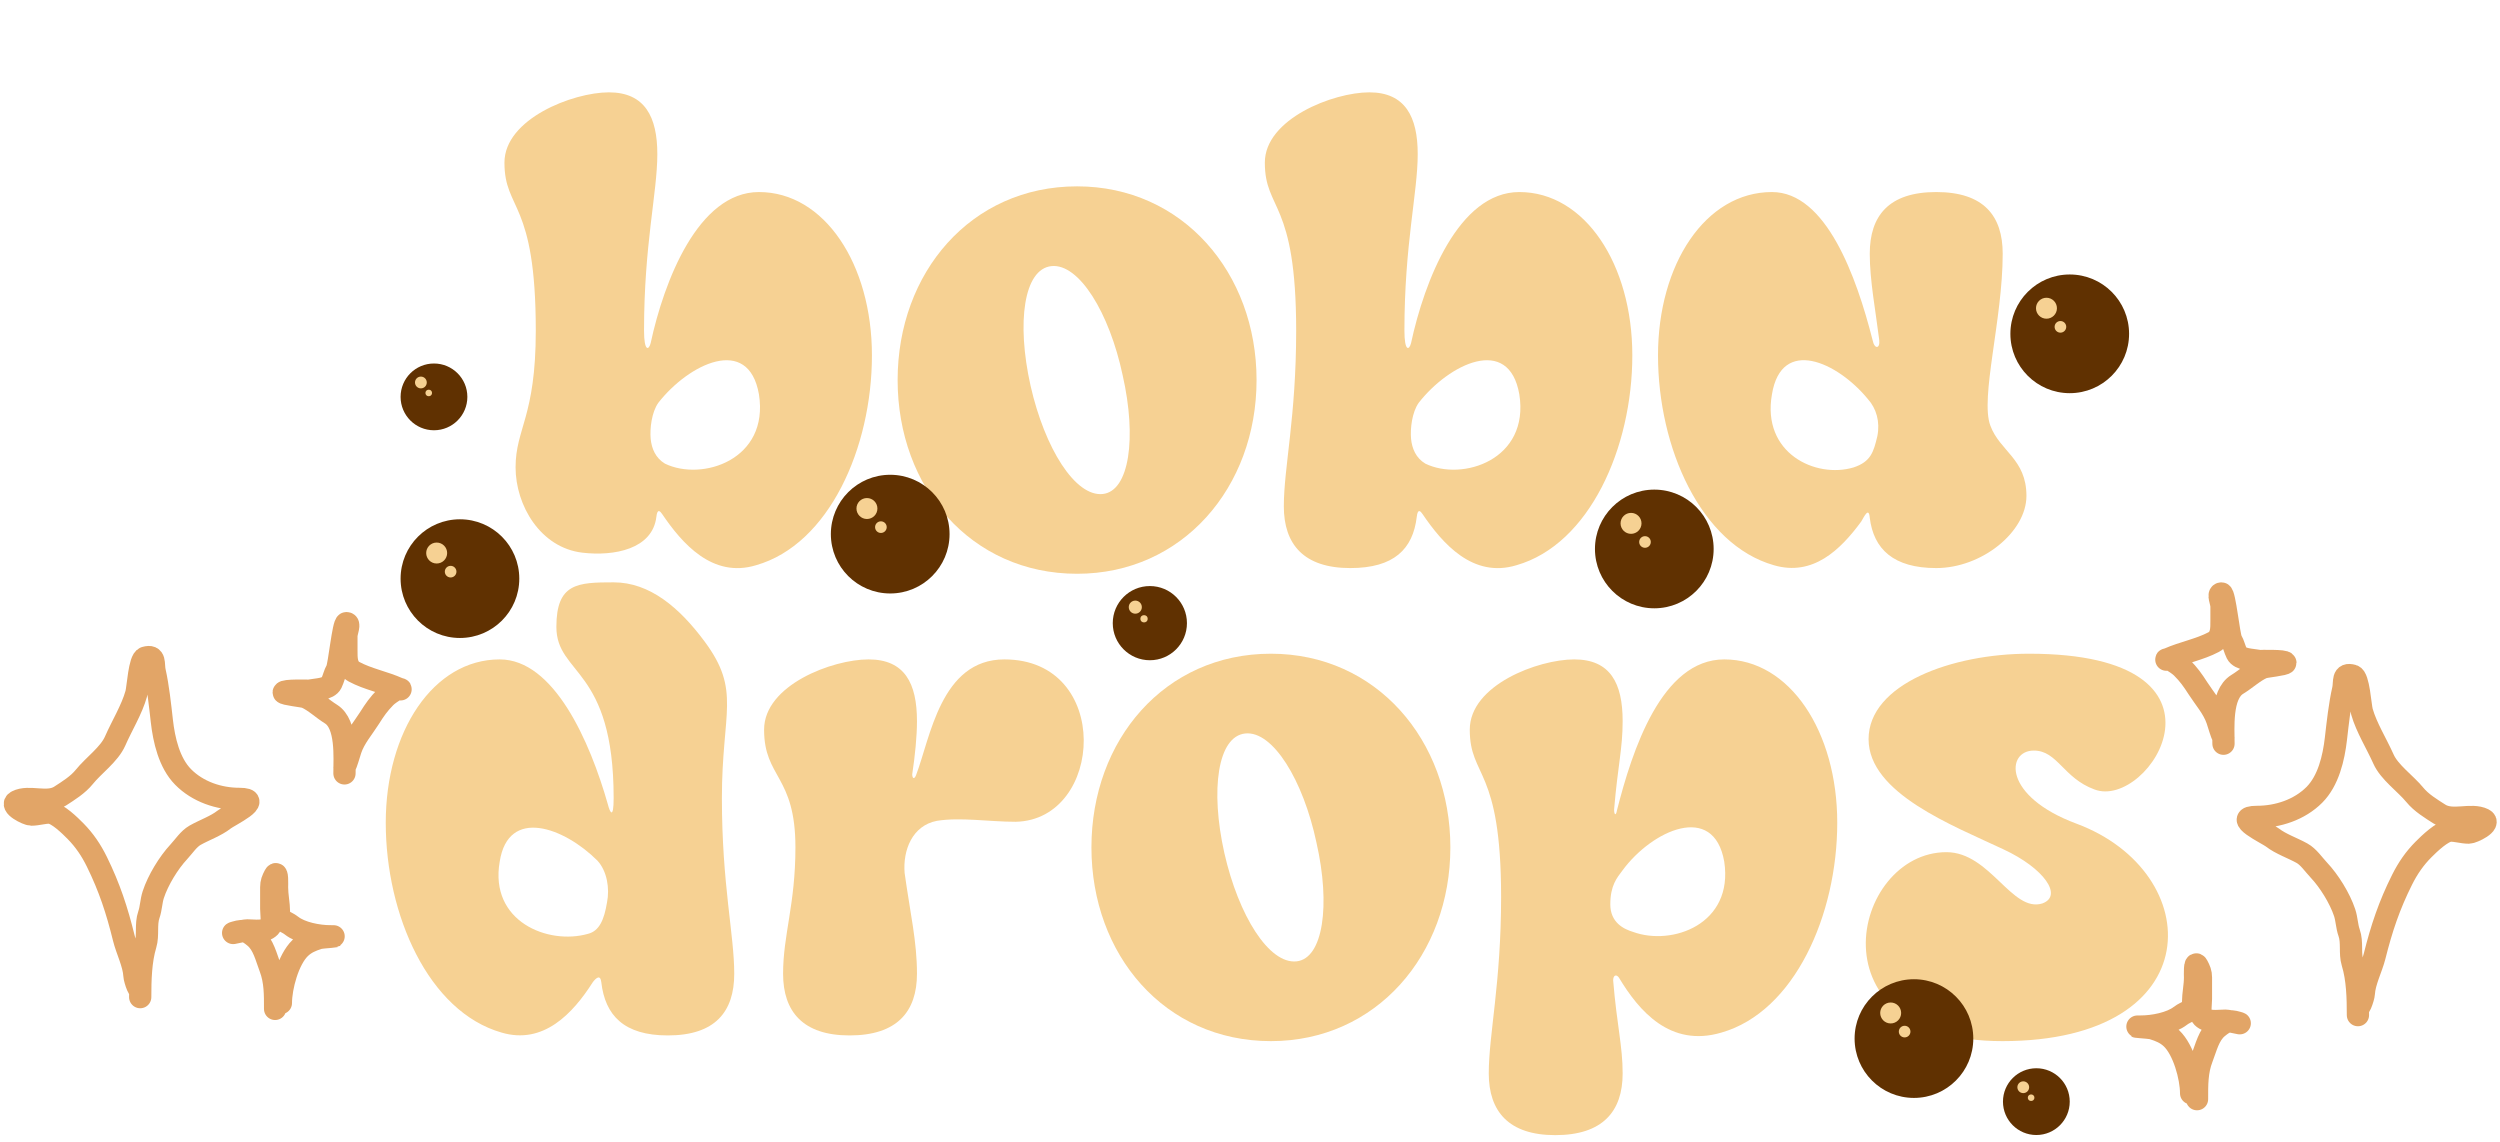 <svg width="337" height="154" viewBox="0 0 337 154" fill="none" xmlns="http://www.w3.org/2000/svg">
<path d="M95 86.5C99.928 93.154 97.312 95.928 97.312 107.576C97.312 119.224 98.976 126.008 98.976 131.256C98.976 136.376 96.416 139.576 90.016 139.576C84.128 139.576 81.568 136.888 81.056 132.408C80.928 131.256 80.288 131.896 79.904 132.408C77.216 136.632 73.248 140.856 67.616 139.192C57.76 136.376 52 123.32 52 110.904C52 98.616 58.4 88.888 67.36 88.888C74.656 88.888 79.52 99.896 81.952 108.472C82.208 109.496 82.72 110.52 82.72 107.576C82.72 89.912 75 91.028 75 84.5C75 78.612 77.856 78.5 82.72 78.5C87.584 78.5 91.593 81.901 95 86.5ZM67.36 116.152C65.952 124.216 73.888 127.416 79.264 125.88C80.8 125.496 81.44 123.96 81.824 121.656C82.208 119.736 81.824 117.432 80.544 116.024C76.064 111.544 68.512 108.728 67.36 116.152Z" fill="#F6D193"/>
<path d="M135.384 88.888C149.976 88.888 148.824 110.52 136.92 110.776C133.336 110.776 129.496 110.136 126.296 110.648C122.968 111.288 121.688 114.616 121.944 117.688C122.712 123.192 123.608 126.904 123.608 131.256C123.608 136.376 120.92 139.576 114.52 139.576C108.248 139.576 105.56 136.376 105.56 131.256C105.56 126.008 107.224 121.912 107.224 114.232C107.224 104.504 103 104.888 103 98.36C103 92.344 112.216 88.888 117.08 88.888C121.944 88.888 123.608 92.088 123.608 97.208C123.608 99.256 123.352 101.816 122.968 104.376C122.968 104.888 123.224 105.144 123.48 104.504C125.4 99.512 126.808 88.888 135.384 88.888Z" fill="#F6D193"/>
<path d="M171.317 88.12C185.525 88.12 195.509 99.768 195.509 114.232C195.509 128.696 185.525 140.344 171.317 140.344C156.981 140.344 147.125 128.696 147.125 114.232C147.125 99.768 156.981 88.12 171.317 88.12ZM174.773 129.592C178.357 129.208 179.381 122.04 177.461 113.592C175.669 105.144 171.573 98.488 167.861 98.872C164.149 99.256 163.125 106.424 165.045 115C166.965 123.448 171.061 129.976 174.773 129.592Z" fill="#F6D193"/>
<path d="M232.429 88.888C241.261 88.888 247.661 98.616 247.661 110.904C247.661 123.32 241.901 136.376 232.045 139.192C225.133 141.24 220.909 136.248 218.221 131.768C217.837 131.256 217.453 131.512 217.453 132.152C217.965 138.296 218.733 140.984 218.733 144.696C218.733 149.816 216.045 153.016 209.645 153.016C203.373 153.016 200.685 149.816 200.685 144.696C200.685 139.448 202.349 132.536 202.349 120.888C202.349 103.352 198.125 104.888 198.125 98.36C198.125 92.344 207.341 88.888 212.205 88.888C217.069 88.888 218.733 92.088 218.733 97.208C218.733 100.92 218.093 103.096 217.581 109.112C217.581 109.88 217.837 110.008 217.965 109.24C220.013 101.176 223.981 88.888 232.429 88.888ZM217.069 121.912C217.069 124.344 218.861 125.24 220.141 125.624C225.389 127.544 233.709 124.6 232.429 116.152C231.021 108.088 222.701 111.928 218.733 117.304C217.965 118.328 217.069 119.352 217.069 121.912Z" fill="#F6D193"/>
<path d="M279.916 111.032C297.452 117.56 298.092 140.344 269.932 140.344C243.692 140.344 249.58 114.872 262.38 114.872C268.268 114.872 271.212 123.064 275.308 121.784C278.124 120.76 275.564 117.048 270.06 114.488C263.276 111.288 251.884 106.936 251.884 99.64C251.884 92.216 263.148 88.12 273.516 88.12C303.212 88.12 289.772 109.24 282.348 106.424C278.124 104.888 277.356 101.176 274.156 101.176C270.444 101.176 269.932 107.32 279.916 111.032Z" fill="#F6D193"/>
<path d="M102.304 25.888C111.136 25.888 117.536 35.616 117.536 47.904C117.536 60.32 111.776 73.376 101.92 76.192C96.032 77.984 91.936 73.248 89.248 69.28C88.992 68.896 88.608 68.512 88.48 69.664C87.968 74.016 82.801 75.009 78.5 74.5C72.837 73.829 69.5 68.12 69.5 63C69.5 57.752 72.224 56.224 72.224 44.576C72.224 26.912 68 28.448 68 21.92C68 16.032 77.216 12.448 82.08 12.448C86.944 12.448 88.608 15.776 88.608 20.768C88.608 26.016 86.816 32.928 86.816 44.576C86.816 47.392 87.456 47.264 87.712 46.24C89.504 37.92 94.112 25.888 102.304 25.888ZM87.712 59.168C87.84 60.448 88.352 61.728 89.632 62.496C94.624 64.928 103.712 61.984 102.304 53.152C100.896 45.088 92.832 49.056 88.736 54.304C87.84 55.584 87.584 57.76 87.712 59.168Z" fill="#F6D193"/>
<path d="M145.192 25.12C159.4 25.12 169.384 36.768 169.384 51.232C169.384 65.696 159.4 77.344 145.192 77.344C130.856 77.344 121 65.696 121 51.232C121 36.768 130.856 25.12 145.192 25.12ZM148.648 66.592C152.232 66.208 153.256 59.04 151.336 50.592C149.544 42.144 145.448 35.488 141.736 35.872C138.024 36.256 137 43.424 138.92 52C140.84 60.448 144.936 66.976 148.648 66.592Z" fill="#F6D193"/>
<path d="M204.804 25.888C213.636 25.888 220.036 35.616 220.036 47.904C220.036 60.32 214.276 73.376 204.42 76.192C198.532 77.984 194.436 73.248 191.748 69.28C191.492 68.896 191.108 68.512 190.98 69.664C190.468 74.016 187.908 76.576 182.02 76.576C175.748 76.576 173.06 73.376 173.06 68.256C173.06 63.008 174.724 56.224 174.724 44.576C174.724 26.912 170.5 28.448 170.5 21.92C170.5 16.032 179.716 12.448 184.58 12.448C189.444 12.448 191.108 15.776 191.108 20.768C191.108 26.016 189.316 32.928 189.316 44.576C189.316 47.392 189.956 47.264 190.212 46.24C192.004 37.92 196.612 25.888 204.804 25.888ZM190.212 59.168C190.34 60.448 190.852 61.728 192.132 62.496C197.124 64.928 206.212 61.984 204.804 53.152C203.396 45.088 195.332 49.056 191.236 54.304C190.34 55.584 190.084 57.76 190.212 59.168Z" fill="#F6D193"/>
<path d="M269.964 34.208C269.964 43.04 266.892 53.664 268.3 57.376C269.58 60.832 273.164 61.856 273.164 66.848C273.164 71.712 267.148 76.576 261.004 76.576C255.244 76.576 252.556 74.016 252.044 69.792C251.916 68.256 251.276 69.664 250.892 70.304C248.076 74.144 244.364 77.728 239.116 76.192C229.26 73.376 223.5 60.32 223.5 47.904C223.5 35.616 229.9 25.888 238.86 25.888C246.156 25.888 250.252 37.28 252.428 45.856C252.684 47.136 253.452 47.008 253.324 45.856C252.812 41.76 252.044 37.792 252.044 34.208C252.044 29.088 254.604 25.888 261.004 25.888C267.404 25.888 269.964 29.088 269.964 34.208ZM238.86 53.152C237.452 61.088 244.748 64.544 249.868 63.008C252.172 62.24 252.556 60.96 253.068 58.784C253.452 56.864 252.94 55.072 251.788 53.792C247.692 48.8 240.14 45.344 238.86 53.152Z" fill="#F6D193"/>
<!-- <path d="M106.832 9.464C108.368 10.296 109.968 12.216 109.968 14.584C109.968 18.008 106.928 20.952 104.08 20.952C103.312 20.952 102.576 20.856 101.936 20.632C101.328 20.44 100.752 19.96 99.28 20.664C98.928 20.824 98.512 20.952 98 20.952C95.344 20.952 94 18.904 94 16.952C94 13.656 96.56 10.744 96.56 7.704C96.56 5.656 95.248 5.88 94.448 4.152C93.776 2.68 94.576 0.727999 97.04 0.727999C98.128 0.727999 99.024 1.048 99.664 1.592C100.24 2.136 100.656 2.232 101.2 1.816C101.872 1.304 102.992 0.727999 104.72 0.727999C106.8 0.727999 108.944 2.2 108.944 4.536C108.944 6.488 107.856 7.704 106.768 8.504C106.192 8.92 106.128 9.08 106.832 9.464ZM100.56 5.624C100.304 6.36 100.144 8.216 101.68 7.736C103.888 7.032 104.592 4.152 103.408 3.736C102.288 3.352 100.944 4.504 100.56 5.624ZM104.592 12.472C104.912 11.512 103.76 10.392 101.744 10.136C100.144 9.944 100.144 11.416 100.656 12.28C101.584 13.816 104.208 13.624 104.592 12.472ZM120.77 11C123.042 8.248 127.554 12.152 126.402 16.344C125.698 18.904 123.266 20.952 120.866 20.952C119.778 20.952 118.818 20.792 118.082 20.44C117.346 20.056 117.058 20.12 116.034 20.664C115.714 20.824 115.298 20.952 114.818 20.952C112.162 20.952 110.594 18.904 110.594 16.952C110.594 13.656 113.154 10.744 113.154 7.704C113.154 5.656 111.842 5.88 111.042 4.152C110.37 2.68 111.17 0.727999 113.634 0.727999C114.498 0.727999 115.202 1.016 115.778 1.432C116.77 2.136 117.346 2.136 118.242 1.56C119.042 1.08 120.098 0.727999 121.314 0.727999C124.002 0.727999 125.858 1.784 125.858 3.672C125.858 6.072 122.274 7.32 121.25 5.688C120.578 4.568 119.49 3.64 118.146 4.312C116.866 4.984 117.378 6.616 118.818 6.616C120.77 6.616 121.378 7.192 121.378 8.024C121.378 8.888 120.482 9.464 119.17 9.464C116.066 9.464 115.266 12.984 117.282 13.592C119.042 14.168 119.458 12.568 120.77 11ZM142.689 4.312C143.009 6.328 142.273 7.448 140.865 7.448C139.073 7.448 138.113 4.92 137.441 3.64C137.057 2.968 136.449 2.968 136.449 4.92C136.449 5.56 136.513 6.424 136.865 7.544C137.601 9.72 139.329 13.368 139.329 15.896C139.329 19.16 137.121 20.952 134.689 20.952C132.257 20.952 130.081 19.16 130.081 15.896C130.081 13.368 131.809 9.72 132.513 7.544C132.865 6.424 132.961 5.56 132.961 4.92C132.961 2.968 132.321 2.968 131.937 3.64C131.265 4.92 130.305 7.448 128.513 7.448C127.105 7.448 126.401 6.328 126.689 4.312L126.977 2.712C127.201 1.432 128.033 0.727999 129.633 0.727999H139.745C141.345 0.727999 142.177 1.432 142.401 2.712L142.689 4.312ZM157.979 4.696C158.331 7.544 155.995 8.376 157.083 11.192C157.915 13.336 160.027 14.488 160.027 17.016C160.027 19 157.979 20.952 155.323 20.952C152.571 20.952 150.715 18.552 151.195 16.248C151.451 15.064 152.635 13.56 153.403 12.056C154.363 10.296 153.019 9.72 150.779 9.72C148.539 9.72 147.195 10.296 148.123 12.056C148.923 13.56 150.075 15.064 150.331 16.248C150.843 18.552 148.987 20.952 146.235 20.952C143.579 20.952 141.531 19 141.531 17.016C141.531 14.488 143.611 13.336 144.475 11.192C145.563 8.376 143.227 7.544 143.547 4.696C143.739 3.16 145.339 0.727999 150.779 0.727999C156.219 0.727999 157.819 3.16 157.979 4.696ZM151.515 7.192C154.619 7.192 152.571 5.176 150.779 5.176C148.987 5.176 146.939 7.192 150.011 7.192H151.515Z" fill="#F6D193"/> -->
<circle cx="258" cy="140" r="8" fill="#603101"/>
<circle cx="254.863" cy="136.549" r="1.412" fill="#F6D193"/>
<circle cx="256.745" cy="139.059" r="0.784" fill="#F6D193"/>
<circle cx="120" cy="72" r="8" fill="#603101"/>
<circle cx="116.863" cy="68.549" r="1.412" fill="#F6D193"/>
<circle cx="118.745" cy="71.059" r="0.784" fill="#F6D193"/>
<circle cx="155" cy="84" r="5" fill="#603101"/>
<ellipse cx="153.039" cy="81.843" rx="0.882" ry="0.882" fill="#F6D193"/>
<ellipse cx="154.216" cy="83.412" rx="0.49" ry="0.49" fill="#F6D193"/>
<circle cx="62" cy="78" r="8" fill="#603101"/>
<circle cx="58.863" cy="74.549" r="1.412" fill="#F6D193"/>
<circle cx="60.745" cy="77.059" r="0.784" fill="#F6D193"/>
<circle cx="279" cy="45" r="8" fill="#603101"/>
<circle cx="275.863" cy="41.549" r="1.412" fill="#F6D193"/>
<circle cx="277.745" cy="44.059" r="0.784" fill="#F6D193"/>
<circle cx="223" cy="74" r="8" fill="#603101"/>
<circle cx="219.863" cy="70.549" r="1.412" fill="#F6D193"/>
<circle cx="221.745" cy="73.059" r="0.784" fill="#F6D193"/>
<circle cx="274.5" cy="148.5" r="4.5" fill="#603101"/>
<circle cx="272.735" cy="146.559" r="0.794" fill="#F6D193"/>
<ellipse cx="273.794" cy="147.971" rx="0.441" ry="0.441" fill="#F6D193"/>
<circle cx="58.5" cy="53.5" r="4.5" fill="#603101"/>
<circle cx="56.735" cy="51.559" r="0.794" fill="#F6D193"/>
<ellipse cx="57.794" cy="52.971" rx="0.441" ry="0.441" fill="#F6D193"/>
<path d="M18.9 134.413C18.9 132.109 18.958 129.524 19.622 127.328C20.003 126.067 19.616 124.594 20.069 123.301C20.368 122.448 20.372 121.479 20.661 120.597C21.297 118.653 22.712 116.327 24.095 114.836C24.799 114.077 25.43 113.081 26.303 112.587C27.541 111.887 29.117 111.343 30.2 110.485C30.912 109.921 35.659 107.692 32.278 107.692C29.509 107.692 26.648 106.736 24.673 104.724C22.806 102.823 22.107 99.745 21.815 97.169C21.572 95.019 21.318 92.6 20.848 90.496C20.625 89.495 21.034 88.231 19.564 88.659C18.782 88.887 18.601 92.685 18.366 93.524C17.765 95.668 16.426 97.82 15.523 99.888C14.738 101.688 12.599 103.19 11.367 104.724C10.511 105.789 9.231 106.581 8.105 107.31C6.365 108.438 3.942 107.167 2.275 108.016C1.173 108.577 3.707 109.809 4.223 109.809C5.064 109.809 5.971 109.504 6.691 109.544C7.74 109.604 9.475 111.322 10.198 112.058C11.384 113.266 12.289 114.598 13.055 116.158C14.763 119.637 15.774 122.723 16.692 126.461C17.083 128.053 18.038 129.9 18.121 131.503C18.148 132.039 18.9 134.287 18.9 132.825" stroke="#E2A567" stroke-width="3" stroke-linecap="round"/>
<path d="M37.084 136C37.084 134.086 37.111 132.253 36.42 130.444C35.887 129.048 35.525 127.33 34.342 126.344C33.325 125.497 32.87 125.34 31.744 125.668C30.619 125.995 32.797 125.418 33.331 125.418C34.298 125.418 35.624 125.699 36.362 124.947C36.81 124.491 36.564 123.149 36.564 122.508C36.564 121.538 36.564 120.568 36.564 119.598C36.564 118.951 36.734 118.571 37.026 118.01C37.443 117.208 37.343 119.358 37.343 119.598C37.343 120.712 37.603 121.867 37.603 122.905C37.603 124.213 38.456 124.109 39.292 124.771C40.555 125.772 42.916 126.211 44.487 126.211C46.324 126.211 43.453 126.304 42.914 126.476C41.96 126.781 41.177 127.11 40.461 127.799C38.852 129.346 37.863 133.045 37.863 135.206" stroke="#E2A567" stroke-width="3" stroke-linecap="round"/>
<path d="M46.435 104.253C46.435 102.16 46.799 97.616 44.617 96.258C43.426 95.517 42.452 94.543 41.24 93.994C40.914 93.847 38.238 93.591 38.238 93.348C38.238 92.992 41.54 93.137 41.817 93.083C42.652 92.92 44.262 92.924 44.675 92.084C44.957 91.509 45.082 90.831 45.396 90.291C45.716 89.741 46.266 84 46.695 84C47.263 84 46.695 85.156 46.695 85.734C46.695 86.371 46.695 87.008 46.695 87.645C46.695 88.727 46.654 89.973 47.734 90.555C49.581 91.551 51.811 91.96 53.709 92.819C54.329 93.099 53.908 92.702 53.449 92.936C53 93.165 52.299 93.637 51.948 93.994C51.03 94.93 50.528 95.654 49.812 96.787C48.932 98.181 47.811 99.435 47.272 101.02C46.999 101.824 46.777 102.763 46.435 103.46" stroke="#E2A567" stroke-width="3" stroke-linecap="round"/>
<path d="M317.849 136.839C317.849 134.536 317.79 131.951 317.114 129.755C316.726 128.493 317.121 127.02 316.659 125.728C316.354 124.875 316.35 123.906 316.056 123.023C315.408 121.08 313.967 118.754 312.558 117.262C311.842 116.503 311.199 115.508 310.31 115.013C309.049 114.313 307.444 113.769 306.341 112.912C305.616 112.347 300.782 110.119 304.225 110.119C307.045 110.119 309.958 109.162 311.97 107.15C313.871 105.249 314.583 102.172 314.88 99.596C315.129 97.446 315.387 95.027 315.865 92.923C316.093 91.921 315.676 90.658 317.173 91.086C317.97 91.313 318.153 95.112 318.393 95.951C319.006 98.095 320.369 100.246 321.289 102.315C322.089 104.115 324.267 105.617 325.521 107.15C326.393 108.216 327.696 109.007 328.843 109.737C330.615 110.865 333.083 109.594 334.781 110.442C335.904 111.004 333.322 112.235 332.797 112.235C331.94 112.235 331.017 111.93 330.284 111.971C329.215 112.03 327.448 113.748 326.712 114.484C325.504 115.692 324.582 117.025 323.802 118.585C322.062 122.064 321.033 125.15 320.098 128.888C319.7 130.479 318.727 132.326 318.643 133.929C318.615 134.465 317.849 136.713 317.849 135.252" stroke="#E2A567" stroke-width="3" stroke-linecap="round"/>
<path d="M296.158 148.168C296.158 146.254 296.13 144.422 296.834 142.613C297.377 141.217 297.745 139.498 298.95 138.512C299.985 137.665 300.449 137.508 301.596 137.836C302.742 138.163 300.524 137.586 299.979 137.586C298.995 137.586 297.644 137.867 296.893 137.116C296.436 136.659 296.687 135.317 296.687 134.676C296.687 133.706 296.687 132.736 296.687 131.766C296.687 131.12 296.513 130.739 296.217 130.178C295.792 129.376 295.893 131.526 295.893 131.766C295.893 132.88 295.629 134.035 295.629 135.073C295.629 136.382 294.76 136.277 293.909 136.939C292.622 137.94 290.218 138.38 288.618 138.38C286.747 138.38 289.671 138.472 290.22 138.644C291.192 138.949 291.989 139.278 292.719 139.967C294.356 141.514 295.364 145.213 295.364 147.375" stroke="#E2A567" stroke-width="3" stroke-linecap="round"/>
<path d="M299.725 100.253C299.725 98.16 299.355 93.616 301.577 92.258C302.789 91.517 303.781 90.543 305.016 89.994C305.348 89.847 308.073 89.591 308.073 89.348C308.073 88.992 304.71 89.137 304.428 89.083C303.578 88.92 301.938 88.924 301.518 88.084C301.231 87.509 301.104 86.831 300.783 86.291C300.458 85.741 299.897 80 299.46 80C298.882 80 299.46 81.156 299.46 81.734C299.46 82.371 299.46 83.008 299.46 83.645C299.46 84.727 299.502 85.973 298.402 86.555C296.522 87.551 294.25 87.96 292.317 88.819C291.686 89.099 292.114 88.702 292.582 88.936C293.039 89.165 293.753 89.637 294.111 89.994C295.046 90.93 295.557 91.654 296.286 92.787C297.182 94.181 298.324 95.435 298.873 97.02C299.151 97.824 299.377 98.763 299.725 99.46" stroke="#E2A567" stroke-width="3" stroke-linecap="round"/>
</svg>
